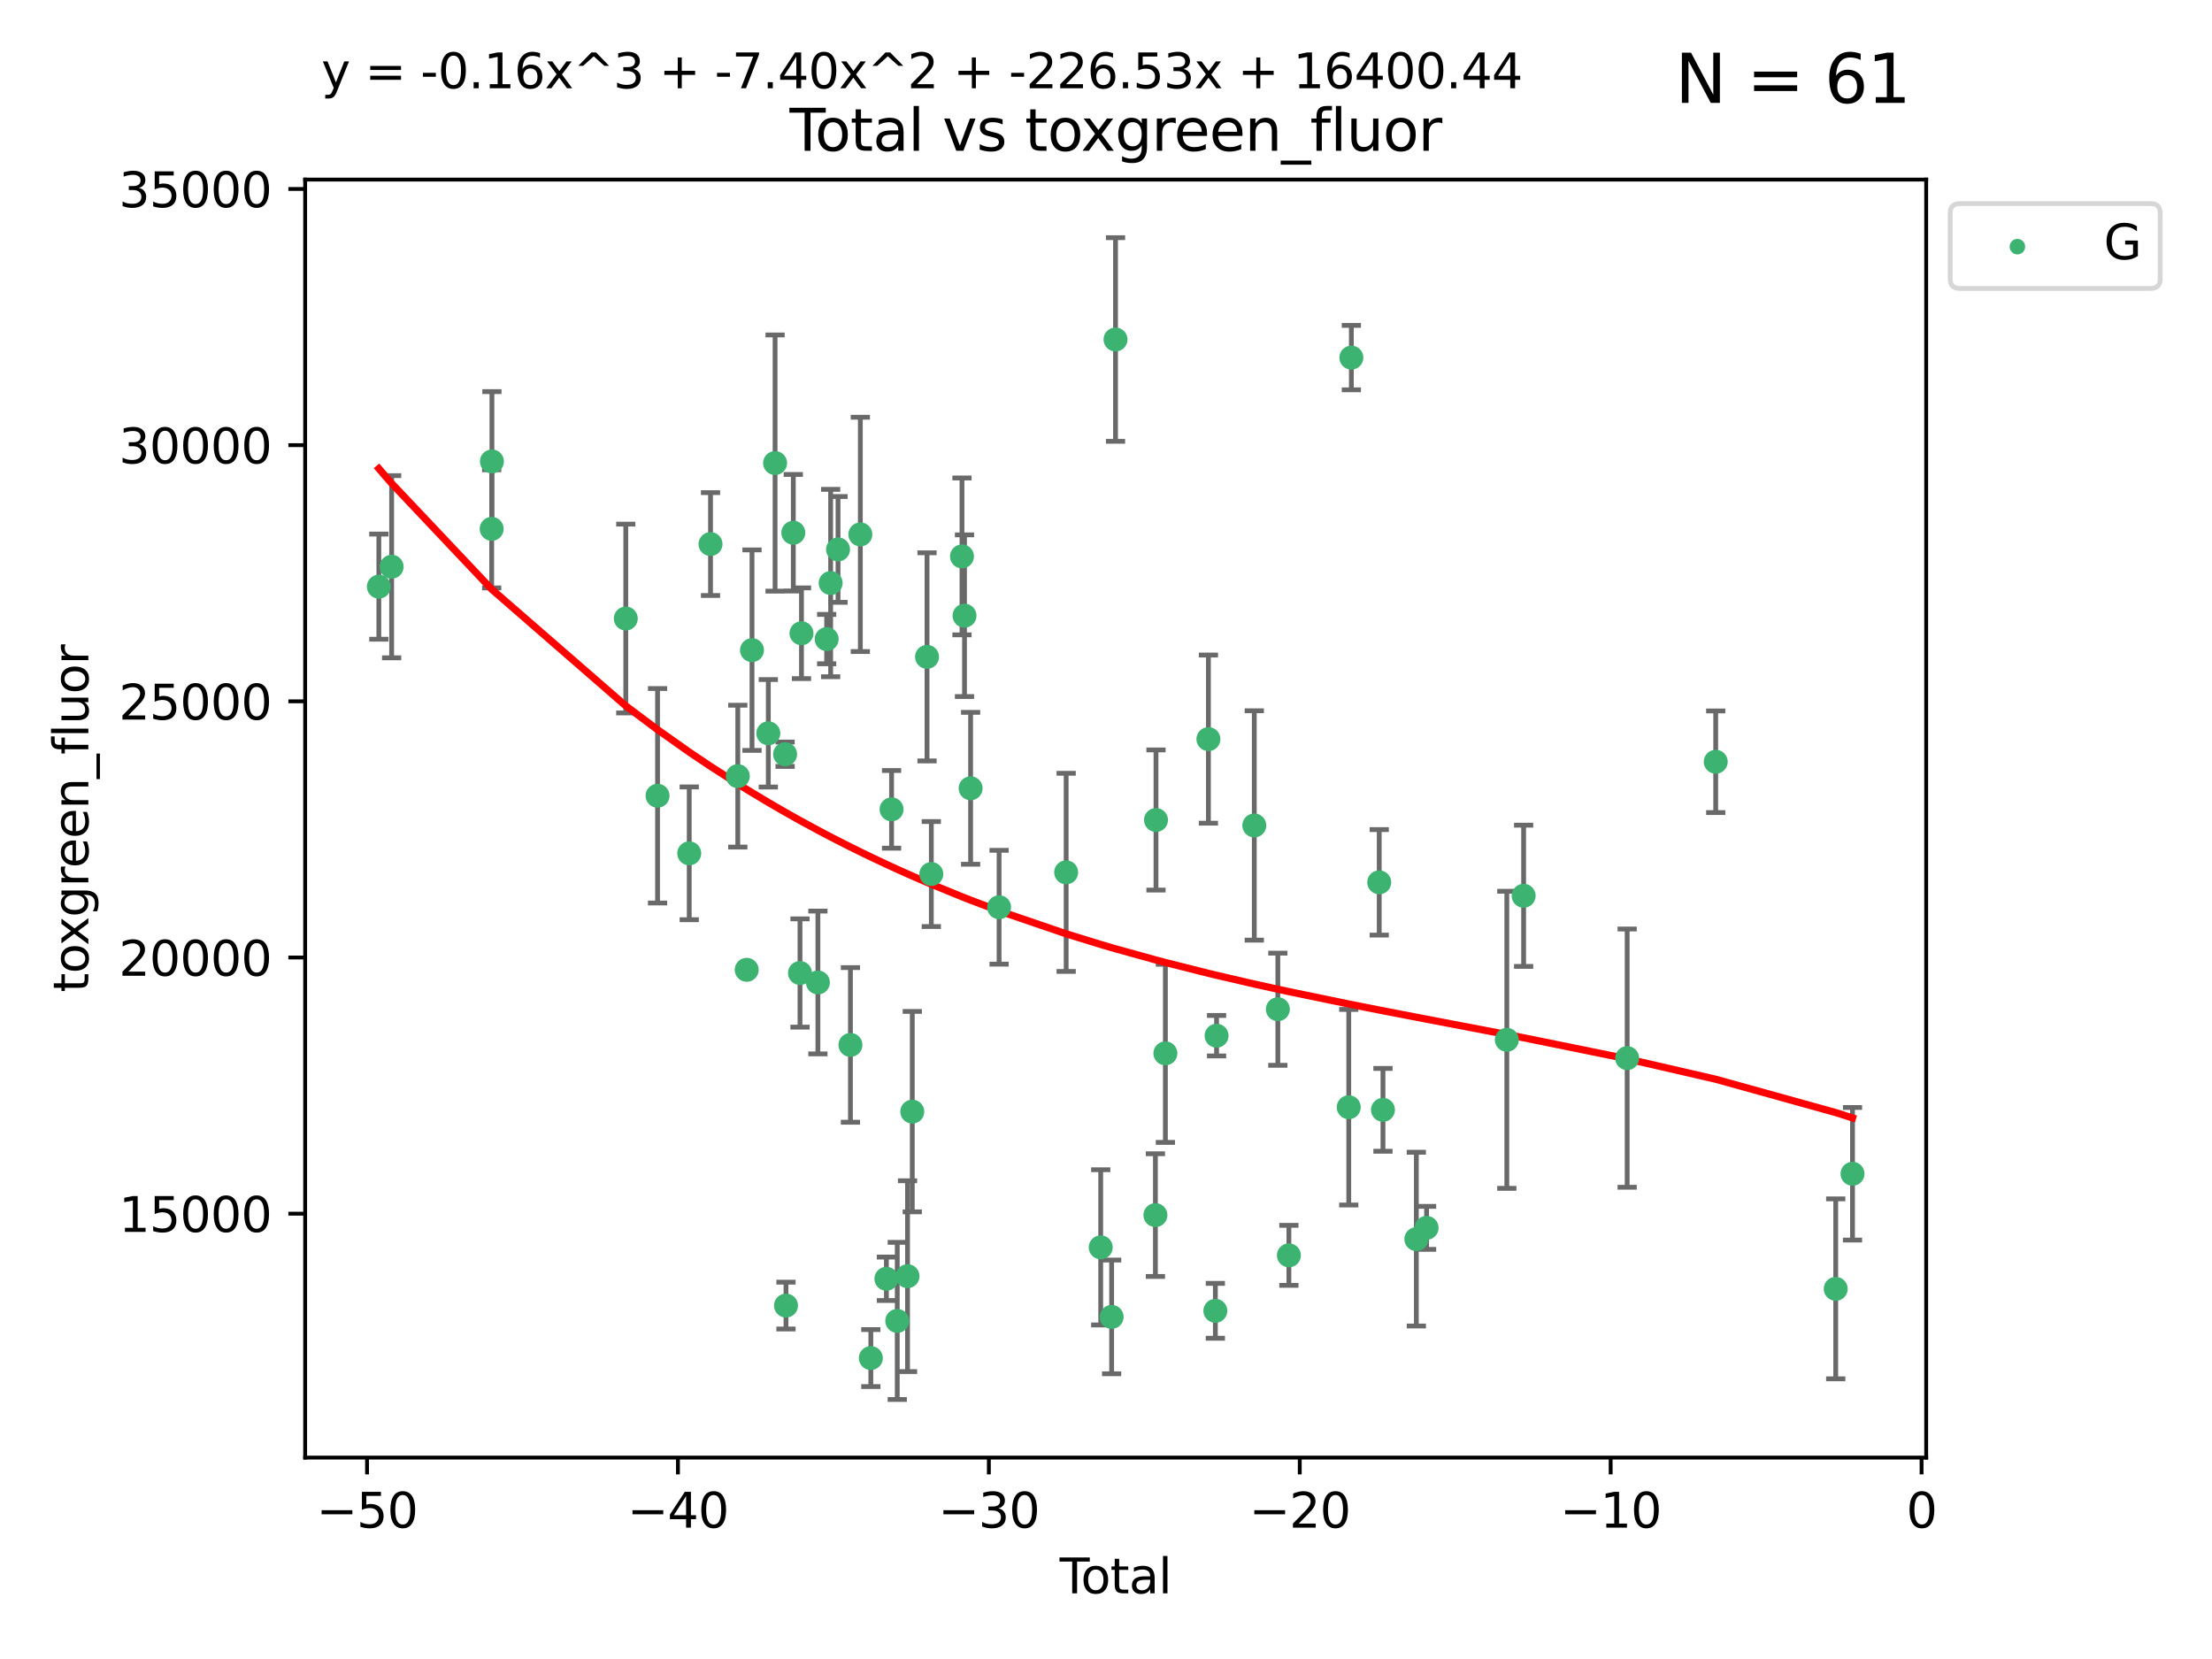 <?xml version="1.0" encoding="utf-8" standalone="no"?>
<!DOCTYPE svg PUBLIC "-//W3C//DTD SVG 1.1//EN"
  "http://www.w3.org/Graphics/SVG/1.1/DTD/svg11.dtd">
<svg xmlns:xlink="http://www.w3.org/1999/xlink" width="460.8pt" height="345.6pt" viewBox="0 0 460.8 345.6" xmlns="http://www.w3.org/2000/svg" version="1.1">
 <defs>
  <style type="text/css">*{stroke-linejoin: round; stroke-linecap: butt}</style>
 </defs>
 <g id="figure_1">
  <g id="patch_1">
   <path d="M 0 345.6 
L 460.8 345.6 
L 460.8 0 
L 0 0 
z
" style="fill: #ffffff"/>
  </g>
  <g id="axes_1">
   <g id="patch_2">
    <path d="M 63.571 303.64 
L 401.26 303.64 
L 401.26 37.411 
L 63.571 37.411 
z
" style="fill: #ffffff"/>
   </g>
   <g id="PathCollection_1">
    <defs>
     <path id="mcf7e5ddc7f" d="M 0 1.118 
C 0.297 1.118 0.581 1 0.791 0.791 
C 1 0.581 1.118 0.297 1.118 0 
C 1.118 -0.297 1 -0.581 0.791 -0.791 
C 0.581 -1 0.297 -1.118 0 -1.118 
C -0.297 -1.118 -0.581 -1 -0.791 -0.791 
C -1 -0.581 -1.118 -0.297 -1.118 0 
C -1.118 0.297 -1 0.581 -0.791 0.791 
C -0.581 1 -0.297 1.118 0 1.118 
z
" style="stroke: #3cb371"/>
    </defs>
    <g clip-path="url(#p3d9fb89292)">
     <use xlink:href="#mcf7e5ddc7f" x="78.921" y="122.205" style="fill: #3cb371; stroke: #3cb371"/>
     <use xlink:href="#mcf7e5ddc7f" x="81.585" y="118.06" style="fill: #3cb371; stroke: #3cb371"/>
     <use xlink:href="#mcf7e5ddc7f" x="102.426" y="110.173" style="fill: #3cb371; stroke: #3cb371"/>
     <use xlink:href="#mcf7e5ddc7f" x="102.476" y="96.122" style="fill: #3cb371; stroke: #3cb371"/>
     <use xlink:href="#mcf7e5ddc7f" x="130.362" y="128.851" style="fill: #3cb371; stroke: #3cb371"/>
     <use xlink:href="#mcf7e5ddc7f" x="136.981" y="165.771" style="fill: #3cb371; stroke: #3cb371"/>
     <use xlink:href="#mcf7e5ddc7f" x="143.58" y="177.765" style="fill: #3cb371; stroke: #3cb371"/>
     <use xlink:href="#mcf7e5ddc7f" x="148.013" y="113.337" style="fill: #3cb371; stroke: #3cb371"/>
     <use xlink:href="#mcf7e5ddc7f" x="153.697" y="161.683" style="fill: #3cb371; stroke: #3cb371"/>
     <use xlink:href="#mcf7e5ddc7f" x="155.551" y="202.031" style="fill: #3cb371; stroke: #3cb371"/>
     <use xlink:href="#mcf7e5ddc7f" x="156.656" y="135.439" style="fill: #3cb371; stroke: #3cb371"/>
     <use xlink:href="#mcf7e5ddc7f" x="160.055" y="152.759" style="fill: #3cb371; stroke: #3cb371"/>
     <use xlink:href="#mcf7e5ddc7f" x="161.465" y="96.462" style="fill: #3cb371; stroke: #3cb371"/>
     <use xlink:href="#mcf7e5ddc7f" x="163.55" y="157.12" style="fill: #3cb371; stroke: #3cb371"/>
     <use xlink:href="#mcf7e5ddc7f" x="163.736" y="271.977" style="fill: #3cb371; stroke: #3cb371"/>
     <use xlink:href="#mcf7e5ddc7f" x="165.261" y="110.976" style="fill: #3cb371; stroke: #3cb371"/>
     <use xlink:href="#mcf7e5ddc7f" x="166.655" y="202.696" style="fill: #3cb371; stroke: #3cb371"/>
     <use xlink:href="#mcf7e5ddc7f" x="166.964" y="131.919" style="fill: #3cb371; stroke: #3cb371"/>
     <use xlink:href="#mcf7e5ddc7f" x="170.383" y="204.667" style="fill: #3cb371; stroke: #3cb371"/>
     <use xlink:href="#mcf7e5ddc7f" x="172.208" y="133.135" style="fill: #3cb371; stroke: #3cb371"/>
     <use xlink:href="#mcf7e5ddc7f" x="173.039" y="121.458" style="fill: #3cb371; stroke: #3cb371"/>
     <use xlink:href="#mcf7e5ddc7f" x="174.578" y="114.455" style="fill: #3cb371; stroke: #3cb371"/>
     <use xlink:href="#mcf7e5ddc7f" x="177.162" y="217.675" style="fill: #3cb371; stroke: #3cb371"/>
     <use xlink:href="#mcf7e5ddc7f" x="179.225" y="111.326" style="fill: #3cb371; stroke: #3cb371"/>
     <use xlink:href="#mcf7e5ddc7f" x="181.412" y="282.91" style="fill: #3cb371; stroke: #3cb371"/>
     <use xlink:href="#mcf7e5ddc7f" x="184.653" y="266.394" style="fill: #3cb371; stroke: #3cb371"/>
     <use xlink:href="#mcf7e5ddc7f" x="185.73" y="168.602" style="fill: #3cb371; stroke: #3cb371"/>
     <use xlink:href="#mcf7e5ddc7f" x="186.915" y="275.172" style="fill: #3cb371; stroke: #3cb371"/>
     <use xlink:href="#mcf7e5ddc7f" x="189.057" y="265.85" style="fill: #3cb371; stroke: #3cb371"/>
     <use xlink:href="#mcf7e5ddc7f" x="190.045" y="231.571" style="fill: #3cb371; stroke: #3cb371"/>
     <use xlink:href="#mcf7e5ddc7f" x="193.118" y="136.835" style="fill: #3cb371; stroke: #3cb371"/>
     <use xlink:href="#mcf7e5ddc7f" x="194.01" y="182.076" style="fill: #3cb371; stroke: #3cb371"/>
     <use xlink:href="#mcf7e5ddc7f" x="200.398" y="115.908" style="fill: #3cb371; stroke: #3cb371"/>
     <use xlink:href="#mcf7e5ddc7f" x="200.926" y="128.26" style="fill: #3cb371; stroke: #3cb371"/>
     <use xlink:href="#mcf7e5ddc7f" x="202.198" y="164.215" style="fill: #3cb371; stroke: #3cb371"/>
     <use xlink:href="#mcf7e5ddc7f" x="208.13" y="188.993" style="fill: #3cb371; stroke: #3cb371"/>
     <use xlink:href="#mcf7e5ddc7f" x="222.101" y="181.726" style="fill: #3cb371; stroke: #3cb371"/>
     <use xlink:href="#mcf7e5ddc7f" x="229.3" y="259.843" style="fill: #3cb371; stroke: #3cb371"/>
     <use xlink:href="#mcf7e5ddc7f" x="231.574" y="274.335" style="fill: #3cb371; stroke: #3cb371"/>
     <use xlink:href="#mcf7e5ddc7f" x="232.384" y="70.721" style="fill: #3cb371; stroke: #3cb371"/>
     <use xlink:href="#mcf7e5ddc7f" x="240.693" y="253.129" style="fill: #3cb371; stroke: #3cb371"/>
     <use xlink:href="#mcf7e5ddc7f" x="240.814" y="170.823" style="fill: #3cb371; stroke: #3cb371"/>
     <use xlink:href="#mcf7e5ddc7f" x="242.772" y="219.431" style="fill: #3cb371; stroke: #3cb371"/>
     <use xlink:href="#mcf7e5ddc7f" x="251.734" y="153.972" style="fill: #3cb371; stroke: #3cb371"/>
     <use xlink:href="#mcf7e5ddc7f" x="253.181" y="273.065" style="fill: #3cb371; stroke: #3cb371"/>
     <use xlink:href="#mcf7e5ddc7f" x="253.434" y="215.756" style="fill: #3cb371; stroke: #3cb371"/>
     <use xlink:href="#mcf7e5ddc7f" x="261.293" y="171.956" style="fill: #3cb371; stroke: #3cb371"/>
     <use xlink:href="#mcf7e5ddc7f" x="266.199" y="210.239" style="fill: #3cb371; stroke: #3cb371"/>
     <use xlink:href="#mcf7e5ddc7f" x="268.5" y="261.512" style="fill: #3cb371; stroke: #3cb371"/>
     <use xlink:href="#mcf7e5ddc7f" x="280.97" y="230.656" style="fill: #3cb371; stroke: #3cb371"/>
     <use xlink:href="#mcf7e5ddc7f" x="281.512" y="74.498" style="fill: #3cb371; stroke: #3cb371"/>
     <use xlink:href="#mcf7e5ddc7f" x="287.318" y="183.805" style="fill: #3cb371; stroke: #3cb371"/>
     <use xlink:href="#mcf7e5ddc7f" x="288.097" y="231.199" style="fill: #3cb371; stroke: #3cb371"/>
     <use xlink:href="#mcf7e5ddc7f" x="295.049" y="258.13" style="fill: #3cb371; stroke: #3cb371"/>
     <use xlink:href="#mcf7e5ddc7f" x="297.183" y="255.786" style="fill: #3cb371; stroke: #3cb371"/>
     <use xlink:href="#mcf7e5ddc7f" x="313.898" y="216.609" style="fill: #3cb371; stroke: #3cb371"/>
     <use xlink:href="#mcf7e5ddc7f" x="317.401" y="186.608" style="fill: #3cb371; stroke: #3cb371"/>
     <use xlink:href="#mcf7e5ddc7f" x="338.967" y="220.428" style="fill: #3cb371; stroke: #3cb371"/>
     <use xlink:href="#mcf7e5ddc7f" x="357.415" y="158.687" style="fill: #3cb371; stroke: #3cb371"/>
     <use xlink:href="#mcf7e5ddc7f" x="382.415" y="268.492" style="fill: #3cb371; stroke: #3cb371"/>
     <use xlink:href="#mcf7e5ddc7f" x="385.911" y="244.52" style="fill: #3cb371; stroke: #3cb371"/>
    </g>
   </g>
   <g id="matplotlib.axis_1">
    <g id="xtick_1">
     <g id="line2d_1">
      <defs>
       <path id="m437bdf97af" d="M 0 0 
L 0 3.5 
" style="stroke: #000000; stroke-width: 0.8"/>
      </defs>
      <g>
       <use xlink:href="#m437bdf97af" x="76.462" y="303.64" style="stroke: #000000; stroke-width: 0.8"/>
      </g>
     </g>
     <g id="text_1">
      <!-- −50 -->
      <g transform="translate(65.909 318.238)scale(0.1 -0.1)">
       <defs>
        <path id="DejaVuSans-2212" d="M 678 2272 
L 4684 2272 
L 4684 1741 
L 678 1741 
L 678 2272 
z
" transform="scale(0.016)"/>
        <path id="DejaVuSans-35" d="M 691 4666 
L 3169 4666 
L 3169 4134 
L 1269 4134 
L 1269 2991 
Q 1406 3038 1543 3061 
Q 1681 3084 1819 3084 
Q 2600 3084 3056 2656 
Q 3513 2228 3513 1497 
Q 3513 744 3044 326 
Q 2575 -91 1722 -91 
Q 1428 -91 1123 -41 
Q 819 9 494 109 
L 494 744 
Q 775 591 1075 516 
Q 1375 441 1709 441 
Q 2250 441 2565 725 
Q 2881 1009 2881 1497 
Q 2881 1984 2565 2268 
Q 2250 2553 1709 2553 
Q 1456 2553 1204 2497 
Q 953 2441 691 2322 
L 691 4666 
z
" transform="scale(0.016)"/>
        <path id="DejaVuSans-30" d="M 2034 4250 
Q 1547 4250 1301 3770 
Q 1056 3291 1056 2328 
Q 1056 1369 1301 889 
Q 1547 409 2034 409 
Q 2525 409 2770 889 
Q 3016 1369 3016 2328 
Q 3016 3291 2770 3770 
Q 2525 4250 2034 4250 
z
M 2034 4750 
Q 2819 4750 3233 4129 
Q 3647 3509 3647 2328 
Q 3647 1150 3233 529 
Q 2819 -91 2034 -91 
Q 1250 -91 836 529 
Q 422 1150 422 2328 
Q 422 3509 836 4129 
Q 1250 4750 2034 4750 
z
" transform="scale(0.016)"/>
       </defs>
       <use xlink:href="#DejaVuSans-2212"/>
       <use xlink:href="#DejaVuSans-35" x="83.789"/>
       <use xlink:href="#DejaVuSans-30" x="147.412"/>
      </g>
     </g>
    </g>
    <g id="xtick_2">
     <g id="line2d_2">
      <g>
       <use xlink:href="#m437bdf97af" x="141.229" y="303.64" style="stroke: #000000; stroke-width: 0.8"/>
      </g>
     </g>
     <g id="text_2">
      <!-- −40 -->
      <g transform="translate(130.676 318.238)scale(0.1 -0.1)">
       <defs>
        <path id="DejaVuSans-34" d="M 2419 4116 
L 825 1625 
L 2419 1625 
L 2419 4116 
z
M 2253 4666 
L 3047 4666 
L 3047 1625 
L 3713 1625 
L 3713 1100 
L 3047 1100 
L 3047 0 
L 2419 0 
L 2419 1100 
L 313 1100 
L 313 1709 
L 2253 4666 
z
" transform="scale(0.016)"/>
       </defs>
       <use xlink:href="#DejaVuSans-2212"/>
       <use xlink:href="#DejaVuSans-34" x="83.789"/>
       <use xlink:href="#DejaVuSans-30" x="147.412"/>
      </g>
     </g>
    </g>
    <g id="xtick_3">
     <g id="line2d_3">
      <g>
       <use xlink:href="#m437bdf97af" x="205.996" y="303.64" style="stroke: #000000; stroke-width: 0.8"/>
      </g>
     </g>
     <g id="text_3">
      <!-- −30 -->
      <g transform="translate(195.444 318.238)scale(0.1 -0.1)">
       <defs>
        <path id="DejaVuSans-33" d="M 2597 2516 
Q 3050 2419 3304 2112 
Q 3559 1806 3559 1356 
Q 3559 666 3084 287 
Q 2609 -91 1734 -91 
Q 1441 -91 1130 -33 
Q 819 25 488 141 
L 488 750 
Q 750 597 1062 519 
Q 1375 441 1716 441 
Q 2309 441 2620 675 
Q 2931 909 2931 1356 
Q 2931 1769 2642 2001 
Q 2353 2234 1838 2234 
L 1294 2234 
L 1294 2753 
L 1863 2753 
Q 2328 2753 2575 2939 
Q 2822 3125 2822 3475 
Q 2822 3834 2567 4026 
Q 2313 4219 1838 4219 
Q 1578 4219 1281 4162 
Q 984 4106 628 3988 
L 628 4550 
Q 988 4650 1302 4700 
Q 1616 4750 1894 4750 
Q 2613 4750 3031 4423 
Q 3450 4097 3450 3541 
Q 3450 3153 3228 2886 
Q 3006 2619 2597 2516 
z
" transform="scale(0.016)"/>
       </defs>
       <use xlink:href="#DejaVuSans-2212"/>
       <use xlink:href="#DejaVuSans-33" x="83.789"/>
       <use xlink:href="#DejaVuSans-30" x="147.412"/>
      </g>
     </g>
    </g>
    <g id="xtick_4">
     <g id="line2d_4">
      <g>
       <use xlink:href="#m437bdf97af" x="270.763" y="303.64" style="stroke: #000000; stroke-width: 0.8"/>
      </g>
     </g>
     <g id="text_4">
      <!-- −20 -->
      <g transform="translate(260.211 318.238)scale(0.1 -0.1)">
       <defs>
        <path id="DejaVuSans-32" d="M 1228 531 
L 3431 531 
L 3431 0 
L 469 0 
L 469 531 
Q 828 903 1448 1529 
Q 2069 2156 2228 2338 
Q 2531 2678 2651 2914 
Q 2772 3150 2772 3378 
Q 2772 3750 2511 3984 
Q 2250 4219 1831 4219 
Q 1534 4219 1204 4116 
Q 875 4013 500 3803 
L 500 4441 
Q 881 4594 1212 4672 
Q 1544 4750 1819 4750 
Q 2544 4750 2975 4387 
Q 3406 4025 3406 3419 
Q 3406 3131 3298 2873 
Q 3191 2616 2906 2266 
Q 2828 2175 2409 1742 
Q 1991 1309 1228 531 
z
" transform="scale(0.016)"/>
       </defs>
       <use xlink:href="#DejaVuSans-2212"/>
       <use xlink:href="#DejaVuSans-32" x="83.789"/>
       <use xlink:href="#DejaVuSans-30" x="147.412"/>
      </g>
     </g>
    </g>
    <g id="xtick_5">
     <g id="line2d_5">
      <g>
       <use xlink:href="#m437bdf97af" x="335.531" y="303.64" style="stroke: #000000; stroke-width: 0.8"/>
      </g>
     </g>
     <g id="text_5">
      <!-- −10 -->
      <g transform="translate(324.978 318.238)scale(0.1 -0.1)">
       <defs>
        <path id="DejaVuSans-31" d="M 794 531 
L 1825 531 
L 1825 4091 
L 703 3866 
L 703 4441 
L 1819 4666 
L 2450 4666 
L 2450 531 
L 3481 531 
L 3481 0 
L 794 0 
L 794 531 
z
" transform="scale(0.016)"/>
       </defs>
       <use xlink:href="#DejaVuSans-2212"/>
       <use xlink:href="#DejaVuSans-31" x="83.789"/>
       <use xlink:href="#DejaVuSans-30" x="147.412"/>
      </g>
     </g>
    </g>
    <g id="xtick_6">
     <g id="line2d_6">
      <g>
       <use xlink:href="#m437bdf97af" x="400.298" y="303.64" style="stroke: #000000; stroke-width: 0.8"/>
      </g>
     </g>
     <g id="text_6">
      <!-- 0 -->
      <g transform="translate(397.117 318.238)scale(0.1 -0.1)">
       <use xlink:href="#DejaVuSans-30"/>
      </g>
     </g>
    </g>
    <g id="text_7">
     <!-- Total -->
     <g transform="translate(220.739 331.917)scale(0.1 -0.1)">
      <defs>
       <path id="DejaVuSans-54" d="M -19 4666 
L 3928 4666 
L 3928 4134 
L 2272 4134 
L 2272 0 
L 1638 0 
L 1638 4134 
L -19 4134 
L -19 4666 
z
" transform="scale(0.016)"/>
       <path id="DejaVuSans-6f" d="M 1959 3097 
Q 1497 3097 1228 2736 
Q 959 2375 959 1747 
Q 959 1119 1226 758 
Q 1494 397 1959 397 
Q 2419 397 2687 759 
Q 2956 1122 2956 1747 
Q 2956 2369 2687 2733 
Q 2419 3097 1959 3097 
z
M 1959 3584 
Q 2709 3584 3137 3096 
Q 3566 2609 3566 1747 
Q 3566 888 3137 398 
Q 2709 -91 1959 -91 
Q 1206 -91 779 398 
Q 353 888 353 1747 
Q 353 2609 779 3096 
Q 1206 3584 1959 3584 
z
" transform="scale(0.016)"/>
       <path id="DejaVuSans-74" d="M 1172 4494 
L 1172 3500 
L 2356 3500 
L 2356 3053 
L 1172 3053 
L 1172 1153 
Q 1172 725 1289 603 
Q 1406 481 1766 481 
L 2356 481 
L 2356 0 
L 1766 0 
Q 1100 0 847 248 
Q 594 497 594 1153 
L 594 3053 
L 172 3053 
L 172 3500 
L 594 3500 
L 594 4494 
L 1172 4494 
z
" transform="scale(0.016)"/>
       <path id="DejaVuSans-61" d="M 2194 1759 
Q 1497 1759 1228 1600 
Q 959 1441 959 1056 
Q 959 750 1161 570 
Q 1363 391 1709 391 
Q 2188 391 2477 730 
Q 2766 1069 2766 1631 
L 2766 1759 
L 2194 1759 
z
M 3341 1997 
L 3341 0 
L 2766 0 
L 2766 531 
Q 2569 213 2275 61 
Q 1981 -91 1556 -91 
Q 1019 -91 701 211 
Q 384 513 384 1019 
Q 384 1609 779 1909 
Q 1175 2209 1959 2209 
L 2766 2209 
L 2766 2266 
Q 2766 2663 2505 2880 
Q 2244 3097 1772 3097 
Q 1472 3097 1187 3025 
Q 903 2953 641 2809 
L 641 3341 
Q 956 3463 1253 3523 
Q 1550 3584 1831 3584 
Q 2591 3584 2966 3190 
Q 3341 2797 3341 1997 
z
" transform="scale(0.016)"/>
       <path id="DejaVuSans-6c" d="M 603 4863 
L 1178 4863 
L 1178 0 
L 603 0 
L 603 4863 
z
" transform="scale(0.016)"/>
      </defs>
      <use xlink:href="#DejaVuSans-54"/>
      <use xlink:href="#DejaVuSans-6f" x="44.084"/>
      <use xlink:href="#DejaVuSans-74" x="105.266"/>
      <use xlink:href="#DejaVuSans-61" x="144.475"/>
      <use xlink:href="#DejaVuSans-6c" x="205.754"/>
     </g>
    </g>
   </g>
   <g id="matplotlib.axis_2">
    <g id="ytick_1">
     <g id="line2d_7">
      <defs>
       <path id="m297517df99" d="M 0 0 
L -3.5 0 
" style="stroke: #000000; stroke-width: 0.8"/>
      </defs>
      <g>
       <use xlink:href="#m297517df99" x="63.571" y="252.829" style="stroke: #000000; stroke-width: 0.8"/>
      </g>
     </g>
     <g id="text_8">
      <!-- 15000 -->
      <g transform="translate(24.759 256.628)scale(0.1 -0.1)">
       <use xlink:href="#DejaVuSans-31"/>
       <use xlink:href="#DejaVuSans-35" x="63.623"/>
       <use xlink:href="#DejaVuSans-30" x="127.246"/>
       <use xlink:href="#DejaVuSans-30" x="190.869"/>
       <use xlink:href="#DejaVuSans-30" x="254.492"/>
      </g>
     </g>
    </g>
    <g id="ytick_2">
     <g id="line2d_8">
      <g>
       <use xlink:href="#m297517df99" x="63.571" y="199.464" style="stroke: #000000; stroke-width: 0.8"/>
      </g>
     </g>
     <g id="text_9">
      <!-- 20000 -->
      <g transform="translate(24.759 203.263)scale(0.1 -0.1)">
       <use xlink:href="#DejaVuSans-32"/>
       <use xlink:href="#DejaVuSans-30" x="63.623"/>
       <use xlink:href="#DejaVuSans-30" x="127.246"/>
       <use xlink:href="#DejaVuSans-30" x="190.869"/>
       <use xlink:href="#DejaVuSans-30" x="254.492"/>
      </g>
     </g>
    </g>
    <g id="ytick_3">
     <g id="line2d_9">
      <g>
       <use xlink:href="#m297517df99" x="63.571" y="146.098" style="stroke: #000000; stroke-width: 0.8"/>
      </g>
     </g>
     <g id="text_10">
      <!-- 25000 -->
      <g transform="translate(24.759 149.897)scale(0.1 -0.1)">
       <use xlink:href="#DejaVuSans-32"/>
       <use xlink:href="#DejaVuSans-35" x="63.623"/>
       <use xlink:href="#DejaVuSans-30" x="127.246"/>
       <use xlink:href="#DejaVuSans-30" x="190.869"/>
       <use xlink:href="#DejaVuSans-30" x="254.492"/>
      </g>
     </g>
    </g>
    <g id="ytick_4">
     <g id="line2d_10">
      <g>
       <use xlink:href="#m297517df99" x="63.571" y="92.733" style="stroke: #000000; stroke-width: 0.8"/>
      </g>
     </g>
     <g id="text_11">
      <!-- 30000 -->
      <g transform="translate(24.759 96.532)scale(0.1 -0.1)">
       <use xlink:href="#DejaVuSans-33"/>
       <use xlink:href="#DejaVuSans-30" x="63.623"/>
       <use xlink:href="#DejaVuSans-30" x="127.246"/>
       <use xlink:href="#DejaVuSans-30" x="190.869"/>
       <use xlink:href="#DejaVuSans-30" x="254.492"/>
      </g>
     </g>
    </g>
    <g id="ytick_5">
     <g id="line2d_11">
      <g>
       <use xlink:href="#m297517df99" x="63.571" y="39.367" style="stroke: #000000; stroke-width: 0.8"/>
      </g>
     </g>
     <g id="text_12">
      <!-- 35000 -->
      <g transform="translate(24.759 43.166)scale(0.1 -0.1)">
       <use xlink:href="#DejaVuSans-33"/>
       <use xlink:href="#DejaVuSans-35" x="63.623"/>
       <use xlink:href="#DejaVuSans-30" x="127.246"/>
       <use xlink:href="#DejaVuSans-30" x="190.869"/>
       <use xlink:href="#DejaVuSans-30" x="254.492"/>
      </g>
     </g>
    </g>
    <g id="text_13">
     <!-- toxgreen_fluor -->
     <g transform="translate(18.401 206.72)rotate(-90)scale(0.1 -0.1)">
      <defs>
       <path id="DejaVuSans-78" d="M 3513 3500 
L 2247 1797 
L 3578 0 
L 2900 0 
L 1881 1375 
L 863 0 
L 184 0 
L 1544 1831 
L 300 3500 
L 978 3500 
L 1906 2253 
L 2834 3500 
L 3513 3500 
z
" transform="scale(0.016)"/>
       <path id="DejaVuSans-67" d="M 2906 1791 
Q 2906 2416 2648 2759 
Q 2391 3103 1925 3103 
Q 1463 3103 1205 2759 
Q 947 2416 947 1791 
Q 947 1169 1205 825 
Q 1463 481 1925 481 
Q 2391 481 2648 825 
Q 2906 1169 2906 1791 
z
M 3481 434 
Q 3481 -459 3084 -895 
Q 2688 -1331 1869 -1331 
Q 1566 -1331 1297 -1286 
Q 1028 -1241 775 -1147 
L 775 -588 
Q 1028 -725 1275 -790 
Q 1522 -856 1778 -856 
Q 2344 -856 2625 -561 
Q 2906 -266 2906 331 
L 2906 616 
Q 2728 306 2450 153 
Q 2172 0 1784 0 
Q 1141 0 747 490 
Q 353 981 353 1791 
Q 353 2603 747 3093 
Q 1141 3584 1784 3584 
Q 2172 3584 2450 3431 
Q 2728 3278 2906 2969 
L 2906 3500 
L 3481 3500 
L 3481 434 
z
" transform="scale(0.016)"/>
       <path id="DejaVuSans-72" d="M 2631 2963 
Q 2534 3019 2420 3045 
Q 2306 3072 2169 3072 
Q 1681 3072 1420 2755 
Q 1159 2438 1159 1844 
L 1159 0 
L 581 0 
L 581 3500 
L 1159 3500 
L 1159 2956 
Q 1341 3275 1631 3429 
Q 1922 3584 2338 3584 
Q 2397 3584 2469 3576 
Q 2541 3569 2628 3553 
L 2631 2963 
z
" transform="scale(0.016)"/>
       <path id="DejaVuSans-65" d="M 3597 1894 
L 3597 1613 
L 953 1613 
Q 991 1019 1311 708 
Q 1631 397 2203 397 
Q 2534 397 2845 478 
Q 3156 559 3463 722 
L 3463 178 
Q 3153 47 2828 -22 
Q 2503 -91 2169 -91 
Q 1331 -91 842 396 
Q 353 884 353 1716 
Q 353 2575 817 3079 
Q 1281 3584 2069 3584 
Q 2775 3584 3186 3129 
Q 3597 2675 3597 1894 
z
M 3022 2063 
Q 3016 2534 2758 2815 
Q 2500 3097 2075 3097 
Q 1594 3097 1305 2825 
Q 1016 2553 972 2059 
L 3022 2063 
z
" transform="scale(0.016)"/>
       <path id="DejaVuSans-6e" d="M 3513 2113 
L 3513 0 
L 2938 0 
L 2938 2094 
Q 2938 2591 2744 2837 
Q 2550 3084 2163 3084 
Q 1697 3084 1428 2787 
Q 1159 2491 1159 1978 
L 1159 0 
L 581 0 
L 581 3500 
L 1159 3500 
L 1159 2956 
Q 1366 3272 1645 3428 
Q 1925 3584 2291 3584 
Q 2894 3584 3203 3211 
Q 3513 2838 3513 2113 
z
" transform="scale(0.016)"/>
       <path id="DejaVuSans-5f" d="M 3263 -1063 
L 3263 -1509 
L -63 -1509 
L -63 -1063 
L 3263 -1063 
z
" transform="scale(0.016)"/>
       <path id="DejaVuSans-66" d="M 2375 4863 
L 2375 4384 
L 1825 4384 
Q 1516 4384 1395 4259 
Q 1275 4134 1275 3809 
L 1275 3500 
L 2222 3500 
L 2222 3053 
L 1275 3053 
L 1275 0 
L 697 0 
L 697 3053 
L 147 3053 
L 147 3500 
L 697 3500 
L 697 3744 
Q 697 4328 969 4595 
Q 1241 4863 1831 4863 
L 2375 4863 
z
" transform="scale(0.016)"/>
       <path id="DejaVuSans-75" d="M 544 1381 
L 544 3500 
L 1119 3500 
L 1119 1403 
Q 1119 906 1312 657 
Q 1506 409 1894 409 
Q 2359 409 2629 706 
Q 2900 1003 2900 1516 
L 2900 3500 
L 3475 3500 
L 3475 0 
L 2900 0 
L 2900 538 
Q 2691 219 2414 64 
Q 2138 -91 1772 -91 
Q 1169 -91 856 284 
Q 544 659 544 1381 
z
M 1991 3584 
L 1991 3584 
z
" transform="scale(0.016)"/>
      </defs>
      <use xlink:href="#DejaVuSans-74"/>
      <use xlink:href="#DejaVuSans-6f" x="39.209"/>
      <use xlink:href="#DejaVuSans-78" x="97.266"/>
      <use xlink:href="#DejaVuSans-67" x="156.445"/>
      <use xlink:href="#DejaVuSans-72" x="219.922"/>
      <use xlink:href="#DejaVuSans-65" x="258.785"/>
      <use xlink:href="#DejaVuSans-65" x="320.309"/>
      <use xlink:href="#DejaVuSans-6e" x="381.832"/>
      <use xlink:href="#DejaVuSans-5f" x="445.211"/>
      <use xlink:href="#DejaVuSans-66" x="495.211"/>
      <use xlink:href="#DejaVuSans-6c" x="530.416"/>
      <use xlink:href="#DejaVuSans-75" x="558.199"/>
      <use xlink:href="#DejaVuSans-6f" x="621.578"/>
      <use xlink:href="#DejaVuSans-72" x="682.76"/>
     </g>
    </g>
   </g>
   <g id="LineCollection_1">
    <path d="M 78.921 133.157 
L 78.921 111.254 
" clip-path="url(#p3d9fb89292)" style="fill: none; stroke: #696969"/>
    <path d="M 81.585 137.034 
L 81.585 99.086 
" clip-path="url(#p3d9fb89292)" style="fill: none; stroke: #696969"/>
    <path d="M 102.426 122.476 
L 102.426 97.87 
" clip-path="url(#p3d9fb89292)" style="fill: none; stroke: #696969"/>
    <path d="M 102.476 110.663 
L 102.476 81.58 
" clip-path="url(#p3d9fb89292)" style="fill: none; stroke: #696969"/>
    <path d="M 130.362 148.52 
L 130.362 109.182 
" clip-path="url(#p3d9fb89292)" style="fill: none; stroke: #696969"/>
    <path d="M 136.981 188.108 
L 136.981 143.434 
" clip-path="url(#p3d9fb89292)" style="fill: none; stroke: #696969"/>
    <path d="M 143.58 191.594 
L 143.58 163.936 
" clip-path="url(#p3d9fb89292)" style="fill: none; stroke: #696969"/>
    <path d="M 148.013 124.055 
L 148.013 102.62 
" clip-path="url(#p3d9fb89292)" style="fill: none; stroke: #696969"/>
    <path d="M 153.697 176.458 
L 153.697 146.907 
" clip-path="url(#p3d9fb89292)" style="fill: none; stroke: #696969"/>
    <path d="M 155.551 202.829 
L 155.551 201.232 
" clip-path="url(#p3d9fb89292)" style="fill: none; stroke: #696969"/>
    <path d="M 156.656 156.322 
L 156.656 114.557 
" clip-path="url(#p3d9fb89292)" style="fill: none; stroke: #696969"/>
    <path d="M 160.055 163.955 
L 160.055 141.562 
" clip-path="url(#p3d9fb89292)" style="fill: none; stroke: #696969"/>
    <path d="M 161.465 123.148 
L 161.465 69.776 
" clip-path="url(#p3d9fb89292)" style="fill: none; stroke: #696969"/>
    <path d="M 163.55 159.657 
L 163.55 154.583 
" clip-path="url(#p3d9fb89292)" style="fill: none; stroke: #696969"/>
    <path d="M 163.736 276.858 
L 163.736 267.096 
" clip-path="url(#p3d9fb89292)" style="fill: none; stroke: #696969"/>
    <path d="M 165.261 123.112 
L 165.261 98.84 
" clip-path="url(#p3d9fb89292)" style="fill: none; stroke: #696969"/>
    <path d="M 166.655 213.972 
L 166.655 191.42 
" clip-path="url(#p3d9fb89292)" style="fill: none; stroke: #696969"/>
    <path d="M 166.964 141.367 
L 166.964 122.472 
" clip-path="url(#p3d9fb89292)" style="fill: none; stroke: #696969"/>
    <path d="M 170.383 219.541 
L 170.383 189.794 
" clip-path="url(#p3d9fb89292)" style="fill: none; stroke: #696969"/>
    <path d="M 172.208 138.276 
L 172.208 127.994 
" clip-path="url(#p3d9fb89292)" style="fill: none; stroke: #696969"/>
    <path d="M 173.039 140.976 
L 173.039 101.94 
" clip-path="url(#p3d9fb89292)" style="fill: none; stroke: #696969"/>
    <path d="M 174.578 125.479 
L 174.578 103.432 
" clip-path="url(#p3d9fb89292)" style="fill: none; stroke: #696969"/>
    <path d="M 177.162 233.781 
L 177.162 201.57 
" clip-path="url(#p3d9fb89292)" style="fill: none; stroke: #696969"/>
    <path d="M 179.225 135.731 
L 179.225 86.921 
" clip-path="url(#p3d9fb89292)" style="fill: none; stroke: #696969"/>
    <path d="M 181.412 288.845 
L 181.412 276.976 
" clip-path="url(#p3d9fb89292)" style="fill: none; stroke: #696969"/>
    <path d="M 184.653 270.917 
L 184.653 261.871 
" clip-path="url(#p3d9fb89292)" style="fill: none; stroke: #696969"/>
    <path d="M 185.73 176.69 
L 185.73 160.514 
" clip-path="url(#p3d9fb89292)" style="fill: none; stroke: #696969"/>
    <path d="M 186.915 291.539 
L 186.915 258.805 
" clip-path="url(#p3d9fb89292)" style="fill: none; stroke: #696969"/>
    <path d="M 189.057 285.723 
L 189.057 245.978 
" clip-path="url(#p3d9fb89292)" style="fill: none; stroke: #696969"/>
    <path d="M 190.045 252.449 
L 190.045 210.693 
" clip-path="url(#p3d9fb89292)" style="fill: none; stroke: #696969"/>
    <path d="M 193.118 158.516 
L 193.118 115.154 
" clip-path="url(#p3d9fb89292)" style="fill: none; stroke: #696969"/>
    <path d="M 194.01 193.014 
L 194.01 171.138 
" clip-path="url(#p3d9fb89292)" style="fill: none; stroke: #696969"/>
    <path d="M 200.398 132.248 
L 200.398 99.568 
" clip-path="url(#p3d9fb89292)" style="fill: none; stroke: #696969"/>
    <path d="M 200.926 145.102 
L 200.926 111.419 
" clip-path="url(#p3d9fb89292)" style="fill: none; stroke: #696969"/>
    <path d="M 202.198 180.035 
L 202.198 148.395 
" clip-path="url(#p3d9fb89292)" style="fill: none; stroke: #696969"/>
    <path d="M 208.13 200.849 
L 208.13 177.138 
" clip-path="url(#p3d9fb89292)" style="fill: none; stroke: #696969"/>
    <path d="M 222.101 202.364 
L 222.101 161.088 
" clip-path="url(#p3d9fb89292)" style="fill: none; stroke: #696969"/>
    <path d="M 229.3 276.012 
L 229.3 243.673 
" clip-path="url(#p3d9fb89292)" style="fill: none; stroke: #696969"/>
    <path d="M 231.574 286.182 
L 231.574 262.489 
" clip-path="url(#p3d9fb89292)" style="fill: none; stroke: #696969"/>
    <path d="M 232.384 91.93 
L 232.384 49.513 
" clip-path="url(#p3d9fb89292)" style="fill: none; stroke: #696969"/>
    <path d="M 240.693 265.908 
L 240.693 240.349 
" clip-path="url(#p3d9fb89292)" style="fill: none; stroke: #696969"/>
    <path d="M 240.814 185.424 
L 240.814 156.221 
" clip-path="url(#p3d9fb89292)" style="fill: none; stroke: #696969"/>
    <path d="M 242.772 237.98 
L 242.772 200.882 
" clip-path="url(#p3d9fb89292)" style="fill: none; stroke: #696969"/>
    <path d="M 251.734 171.485 
L 251.734 136.46 
" clip-path="url(#p3d9fb89292)" style="fill: none; stroke: #696969"/>
    <path d="M 253.181 278.778 
L 253.181 267.351 
" clip-path="url(#p3d9fb89292)" style="fill: none; stroke: #696969"/>
    <path d="M 253.434 219.975 
L 253.434 211.537 
" clip-path="url(#p3d9fb89292)" style="fill: none; stroke: #696969"/>
    <path d="M 261.293 195.848 
L 261.293 148.065 
" clip-path="url(#p3d9fb89292)" style="fill: none; stroke: #696969"/>
    <path d="M 266.199 221.922 
L 266.199 198.557 
" clip-path="url(#p3d9fb89292)" style="fill: none; stroke: #696969"/>
    <path d="M 268.5 267.765 
L 268.5 255.26 
" clip-path="url(#p3d9fb89292)" style="fill: none; stroke: #696969"/>
    <path d="M 280.97 251.025 
L 280.97 210.286 
" clip-path="url(#p3d9fb89292)" style="fill: none; stroke: #696969"/>
    <path d="M 281.512 81.207 
L 281.512 67.79 
" clip-path="url(#p3d9fb89292)" style="fill: none; stroke: #696969"/>
    <path d="M 287.318 194.792 
L 287.318 172.819 
" clip-path="url(#p3d9fb89292)" style="fill: none; stroke: #696969"/>
    <path d="M 288.097 239.823 
L 288.097 222.574 
" clip-path="url(#p3d9fb89292)" style="fill: none; stroke: #696969"/>
    <path d="M 295.049 276.225 
L 295.049 240.034 
" clip-path="url(#p3d9fb89292)" style="fill: none; stroke: #696969"/>
    <path d="M 297.183 260.264 
L 297.183 251.308 
" clip-path="url(#p3d9fb89292)" style="fill: none; stroke: #696969"/>
    <path d="M 313.898 247.555 
L 313.898 185.664 
" clip-path="url(#p3d9fb89292)" style="fill: none; stroke: #696969"/>
    <path d="M 317.401 201.319 
L 317.401 171.897 
" clip-path="url(#p3d9fb89292)" style="fill: none; stroke: #696969"/>
    <path d="M 338.967 247.327 
L 338.967 193.529 
" clip-path="url(#p3d9fb89292)" style="fill: none; stroke: #696969"/>
    <path d="M 357.415 169.271 
L 357.415 148.103 
" clip-path="url(#p3d9fb89292)" style="fill: none; stroke: #696969"/>
    <path d="M 382.415 287.234 
L 382.415 249.75 
" clip-path="url(#p3d9fb89292)" style="fill: none; stroke: #696969"/>
    <path d="M 385.911 258.328 
L 385.911 230.713 
" clip-path="url(#p3d9fb89292)" style="fill: none; stroke: #696969"/>
   </g>
   <g id="line2d_12">
    <defs>
     <path id="m62e7f6aed7" d="M 2 0 
L -2 -0 
" style="stroke: #696969"/>
    </defs>
    <g clip-path="url(#p3d9fb89292)">
     <use xlink:href="#m62e7f6aed7" x="78.921" y="133.157" style="fill: #696969; stroke: #696969"/>
     <use xlink:href="#m62e7f6aed7" x="81.585" y="137.034" style="fill: #696969; stroke: #696969"/>
     <use xlink:href="#m62e7f6aed7" x="102.426" y="122.476" style="fill: #696969; stroke: #696969"/>
     <use xlink:href="#m62e7f6aed7" x="102.476" y="110.663" style="fill: #696969; stroke: #696969"/>
     <use xlink:href="#m62e7f6aed7" x="130.362" y="148.52" style="fill: #696969; stroke: #696969"/>
     <use xlink:href="#m62e7f6aed7" x="136.981" y="188.108" style="fill: #696969; stroke: #696969"/>
     <use xlink:href="#m62e7f6aed7" x="143.58" y="191.594" style="fill: #696969; stroke: #696969"/>
     <use xlink:href="#m62e7f6aed7" x="148.013" y="124.055" style="fill: #696969; stroke: #696969"/>
     <use xlink:href="#m62e7f6aed7" x="153.697" y="176.458" style="fill: #696969; stroke: #696969"/>
     <use xlink:href="#m62e7f6aed7" x="155.551" y="202.829" style="fill: #696969; stroke: #696969"/>
     <use xlink:href="#m62e7f6aed7" x="156.656" y="156.322" style="fill: #696969; stroke: #696969"/>
     <use xlink:href="#m62e7f6aed7" x="160.055" y="163.955" style="fill: #696969; stroke: #696969"/>
     <use xlink:href="#m62e7f6aed7" x="161.465" y="123.148" style="fill: #696969; stroke: #696969"/>
     <use xlink:href="#m62e7f6aed7" x="163.55" y="159.657" style="fill: #696969; stroke: #696969"/>
     <use xlink:href="#m62e7f6aed7" x="163.736" y="276.858" style="fill: #696969; stroke: #696969"/>
     <use xlink:href="#m62e7f6aed7" x="165.261" y="123.112" style="fill: #696969; stroke: #696969"/>
     <use xlink:href="#m62e7f6aed7" x="166.655" y="213.972" style="fill: #696969; stroke: #696969"/>
     <use xlink:href="#m62e7f6aed7" x="166.964" y="141.367" style="fill: #696969; stroke: #696969"/>
     <use xlink:href="#m62e7f6aed7" x="170.383" y="219.541" style="fill: #696969; stroke: #696969"/>
     <use xlink:href="#m62e7f6aed7" x="172.208" y="138.276" style="fill: #696969; stroke: #696969"/>
     <use xlink:href="#m62e7f6aed7" x="173.039" y="140.976" style="fill: #696969; stroke: #696969"/>
     <use xlink:href="#m62e7f6aed7" x="174.578" y="125.479" style="fill: #696969; stroke: #696969"/>
     <use xlink:href="#m62e7f6aed7" x="177.162" y="233.781" style="fill: #696969; stroke: #696969"/>
     <use xlink:href="#m62e7f6aed7" x="179.225" y="135.731" style="fill: #696969; stroke: #696969"/>
     <use xlink:href="#m62e7f6aed7" x="181.412" y="288.845" style="fill: #696969; stroke: #696969"/>
     <use xlink:href="#m62e7f6aed7" x="184.653" y="270.917" style="fill: #696969; stroke: #696969"/>
     <use xlink:href="#m62e7f6aed7" x="185.73" y="176.69" style="fill: #696969; stroke: #696969"/>
     <use xlink:href="#m62e7f6aed7" x="186.915" y="291.539" style="fill: #696969; stroke: #696969"/>
     <use xlink:href="#m62e7f6aed7" x="189.057" y="285.723" style="fill: #696969; stroke: #696969"/>
     <use xlink:href="#m62e7f6aed7" x="190.045" y="252.449" style="fill: #696969; stroke: #696969"/>
     <use xlink:href="#m62e7f6aed7" x="193.118" y="158.516" style="fill: #696969; stroke: #696969"/>
     <use xlink:href="#m62e7f6aed7" x="194.01" y="193.014" style="fill: #696969; stroke: #696969"/>
     <use xlink:href="#m62e7f6aed7" x="200.398" y="132.248" style="fill: #696969; stroke: #696969"/>
     <use xlink:href="#m62e7f6aed7" x="200.926" y="145.102" style="fill: #696969; stroke: #696969"/>
     <use xlink:href="#m62e7f6aed7" x="202.198" y="180.035" style="fill: #696969; stroke: #696969"/>
     <use xlink:href="#m62e7f6aed7" x="208.13" y="200.849" style="fill: #696969; stroke: #696969"/>
     <use xlink:href="#m62e7f6aed7" x="222.101" y="202.364" style="fill: #696969; stroke: #696969"/>
     <use xlink:href="#m62e7f6aed7" x="229.3" y="276.012" style="fill: #696969; stroke: #696969"/>
     <use xlink:href="#m62e7f6aed7" x="231.574" y="286.182" style="fill: #696969; stroke: #696969"/>
     <use xlink:href="#m62e7f6aed7" x="232.384" y="91.93" style="fill: #696969; stroke: #696969"/>
     <use xlink:href="#m62e7f6aed7" x="240.693" y="265.908" style="fill: #696969; stroke: #696969"/>
     <use xlink:href="#m62e7f6aed7" x="240.814" y="185.424" style="fill: #696969; stroke: #696969"/>
     <use xlink:href="#m62e7f6aed7" x="242.772" y="237.98" style="fill: #696969; stroke: #696969"/>
     <use xlink:href="#m62e7f6aed7" x="251.734" y="171.485" style="fill: #696969; stroke: #696969"/>
     <use xlink:href="#m62e7f6aed7" x="253.181" y="278.778" style="fill: #696969; stroke: #696969"/>
     <use xlink:href="#m62e7f6aed7" x="253.434" y="219.975" style="fill: #696969; stroke: #696969"/>
     <use xlink:href="#m62e7f6aed7" x="261.293" y="195.848" style="fill: #696969; stroke: #696969"/>
     <use xlink:href="#m62e7f6aed7" x="266.199" y="221.922" style="fill: #696969; stroke: #696969"/>
     <use xlink:href="#m62e7f6aed7" x="268.5" y="267.765" style="fill: #696969; stroke: #696969"/>
     <use xlink:href="#m62e7f6aed7" x="280.97" y="251.025" style="fill: #696969; stroke: #696969"/>
     <use xlink:href="#m62e7f6aed7" x="281.512" y="81.207" style="fill: #696969; stroke: #696969"/>
     <use xlink:href="#m62e7f6aed7" x="287.318" y="194.792" style="fill: #696969; stroke: #696969"/>
     <use xlink:href="#m62e7f6aed7" x="288.097" y="239.823" style="fill: #696969; stroke: #696969"/>
     <use xlink:href="#m62e7f6aed7" x="295.049" y="276.225" style="fill: #696969; stroke: #696969"/>
     <use xlink:href="#m62e7f6aed7" x="297.183" y="260.264" style="fill: #696969; stroke: #696969"/>
     <use xlink:href="#m62e7f6aed7" x="313.898" y="247.555" style="fill: #696969; stroke: #696969"/>
     <use xlink:href="#m62e7f6aed7" x="317.401" y="201.319" style="fill: #696969; stroke: #696969"/>
     <use xlink:href="#m62e7f6aed7" x="338.967" y="247.327" style="fill: #696969; stroke: #696969"/>
     <use xlink:href="#m62e7f6aed7" x="357.415" y="169.271" style="fill: #696969; stroke: #696969"/>
     <use xlink:href="#m62e7f6aed7" x="382.415" y="287.234" style="fill: #696969; stroke: #696969"/>
     <use xlink:href="#m62e7f6aed7" x="385.911" y="258.328" style="fill: #696969; stroke: #696969"/>
    </g>
   </g>
   <g id="line2d_13">
    <g clip-path="url(#p3d9fb89292)">
     <use xlink:href="#m62e7f6aed7" x="78.921" y="111.254" style="fill: #696969; stroke: #696969"/>
     <use xlink:href="#m62e7f6aed7" x="81.585" y="99.086" style="fill: #696969; stroke: #696969"/>
     <use xlink:href="#m62e7f6aed7" x="102.426" y="97.87" style="fill: #696969; stroke: #696969"/>
     <use xlink:href="#m62e7f6aed7" x="102.476" y="81.58" style="fill: #696969; stroke: #696969"/>
     <use xlink:href="#m62e7f6aed7" x="130.362" y="109.182" style="fill: #696969; stroke: #696969"/>
     <use xlink:href="#m62e7f6aed7" x="136.981" y="143.434" style="fill: #696969; stroke: #696969"/>
     <use xlink:href="#m62e7f6aed7" x="143.58" y="163.936" style="fill: #696969; stroke: #696969"/>
     <use xlink:href="#m62e7f6aed7" x="148.013" y="102.62" style="fill: #696969; stroke: #696969"/>
     <use xlink:href="#m62e7f6aed7" x="153.697" y="146.907" style="fill: #696969; stroke: #696969"/>
     <use xlink:href="#m62e7f6aed7" x="155.551" y="201.232" style="fill: #696969; stroke: #696969"/>
     <use xlink:href="#m62e7f6aed7" x="156.656" y="114.557" style="fill: #696969; stroke: #696969"/>
     <use xlink:href="#m62e7f6aed7" x="160.055" y="141.562" style="fill: #696969; stroke: #696969"/>
     <use xlink:href="#m62e7f6aed7" x="161.465" y="69.776" style="fill: #696969; stroke: #696969"/>
     <use xlink:href="#m62e7f6aed7" x="163.55" y="154.583" style="fill: #696969; stroke: #696969"/>
     <use xlink:href="#m62e7f6aed7" x="163.736" y="267.096" style="fill: #696969; stroke: #696969"/>
     <use xlink:href="#m62e7f6aed7" x="165.261" y="98.84" style="fill: #696969; stroke: #696969"/>
     <use xlink:href="#m62e7f6aed7" x="166.655" y="191.42" style="fill: #696969; stroke: #696969"/>
     <use xlink:href="#m62e7f6aed7" x="166.964" y="122.472" style="fill: #696969; stroke: #696969"/>
     <use xlink:href="#m62e7f6aed7" x="170.383" y="189.794" style="fill: #696969; stroke: #696969"/>
     <use xlink:href="#m62e7f6aed7" x="172.208" y="127.994" style="fill: #696969; stroke: #696969"/>
     <use xlink:href="#m62e7f6aed7" x="173.039" y="101.94" style="fill: #696969; stroke: #696969"/>
     <use xlink:href="#m62e7f6aed7" x="174.578" y="103.432" style="fill: #696969; stroke: #696969"/>
     <use xlink:href="#m62e7f6aed7" x="177.162" y="201.57" style="fill: #696969; stroke: #696969"/>
     <use xlink:href="#m62e7f6aed7" x="179.225" y="86.921" style="fill: #696969; stroke: #696969"/>
     <use xlink:href="#m62e7f6aed7" x="181.412" y="276.976" style="fill: #696969; stroke: #696969"/>
     <use xlink:href="#m62e7f6aed7" x="184.653" y="261.871" style="fill: #696969; stroke: #696969"/>
     <use xlink:href="#m62e7f6aed7" x="185.73" y="160.514" style="fill: #696969; stroke: #696969"/>
     <use xlink:href="#m62e7f6aed7" x="186.915" y="258.805" style="fill: #696969; stroke: #696969"/>
     <use xlink:href="#m62e7f6aed7" x="189.057" y="245.978" style="fill: #696969; stroke: #696969"/>
     <use xlink:href="#m62e7f6aed7" x="190.045" y="210.693" style="fill: #696969; stroke: #696969"/>
     <use xlink:href="#m62e7f6aed7" x="193.118" y="115.154" style="fill: #696969; stroke: #696969"/>
     <use xlink:href="#m62e7f6aed7" x="194.01" y="171.138" style="fill: #696969; stroke: #696969"/>
     <use xlink:href="#m62e7f6aed7" x="200.398" y="99.568" style="fill: #696969; stroke: #696969"/>
     <use xlink:href="#m62e7f6aed7" x="200.926" y="111.419" style="fill: #696969; stroke: #696969"/>
     <use xlink:href="#m62e7f6aed7" x="202.198" y="148.395" style="fill: #696969; stroke: #696969"/>
     <use xlink:href="#m62e7f6aed7" x="208.13" y="177.138" style="fill: #696969; stroke: #696969"/>
     <use xlink:href="#m62e7f6aed7" x="222.101" y="161.088" style="fill: #696969; stroke: #696969"/>
     <use xlink:href="#m62e7f6aed7" x="229.3" y="243.673" style="fill: #696969; stroke: #696969"/>
     <use xlink:href="#m62e7f6aed7" x="231.574" y="262.489" style="fill: #696969; stroke: #696969"/>
     <use xlink:href="#m62e7f6aed7" x="232.384" y="49.513" style="fill: #696969; stroke: #696969"/>
     <use xlink:href="#m62e7f6aed7" x="240.693" y="240.349" style="fill: #696969; stroke: #696969"/>
     <use xlink:href="#m62e7f6aed7" x="240.814" y="156.221" style="fill: #696969; stroke: #696969"/>
     <use xlink:href="#m62e7f6aed7" x="242.772" y="200.882" style="fill: #696969; stroke: #696969"/>
     <use xlink:href="#m62e7f6aed7" x="251.734" y="136.46" style="fill: #696969; stroke: #696969"/>
     <use xlink:href="#m62e7f6aed7" x="253.181" y="267.351" style="fill: #696969; stroke: #696969"/>
     <use xlink:href="#m62e7f6aed7" x="253.434" y="211.537" style="fill: #696969; stroke: #696969"/>
     <use xlink:href="#m62e7f6aed7" x="261.293" y="148.065" style="fill: #696969; stroke: #696969"/>
     <use xlink:href="#m62e7f6aed7" x="266.199" y="198.557" style="fill: #696969; stroke: #696969"/>
     <use xlink:href="#m62e7f6aed7" x="268.5" y="255.26" style="fill: #696969; stroke: #696969"/>
     <use xlink:href="#m62e7f6aed7" x="280.97" y="210.286" style="fill: #696969; stroke: #696969"/>
     <use xlink:href="#m62e7f6aed7" x="281.512" y="67.79" style="fill: #696969; stroke: #696969"/>
     <use xlink:href="#m62e7f6aed7" x="287.318" y="172.819" style="fill: #696969; stroke: #696969"/>
     <use xlink:href="#m62e7f6aed7" x="288.097" y="222.574" style="fill: #696969; stroke: #696969"/>
     <use xlink:href="#m62e7f6aed7" x="295.049" y="240.034" style="fill: #696969; stroke: #696969"/>
     <use xlink:href="#m62e7f6aed7" x="297.183" y="251.308" style="fill: #696969; stroke: #696969"/>
     <use xlink:href="#m62e7f6aed7" x="313.898" y="185.664" style="fill: #696969; stroke: #696969"/>
     <use xlink:href="#m62e7f6aed7" x="317.401" y="171.897" style="fill: #696969; stroke: #696969"/>
     <use xlink:href="#m62e7f6aed7" x="338.967" y="193.529" style="fill: #696969; stroke: #696969"/>
     <use xlink:href="#m62e7f6aed7" x="357.415" y="148.103" style="fill: #696969; stroke: #696969"/>
     <use xlink:href="#m62e7f6aed7" x="382.415" y="249.75" style="fill: #696969; stroke: #696969"/>
     <use xlink:href="#m62e7f6aed7" x="385.911" y="230.713" style="fill: #696969; stroke: #696969"/>
    </g>
   </g>
   <g id="line2d_14">
    <path d="M 78.921 97.617 
L 81.585 100.698 
L 102.426 122.744 
L 102.476 122.793 
L 130.362 147.046 
L 136.981 152.005 
L 143.58 156.667 
L 148.013 159.647 
L 153.697 163.295 
L 155.551 164.444 
L 156.656 165.119 
L 160.055 167.153 
L 161.465 167.978 
L 163.55 169.177 
L 163.736 169.283 
L 165.261 170.144 
L 166.655 170.92 
L 166.964 171.091 
L 170.383 172.946 
L 172.208 173.911 
L 173.039 174.344 
L 174.578 175.139 
L 177.162 176.446 
L 179.225 177.466 
L 181.412 178.525 
L 184.653 180.053 
L 185.73 180.55 
L 186.915 181.09 
L 189.057 182.051 
L 190.045 182.488 
L 193.118 183.819 
L 194.01 184.197 
L 200.398 186.811 
L 200.926 187.019 
L 202.198 187.518 
L 208.13 189.758 
L 222.101 194.534 
L 229.3 196.749 
L 231.574 197.417 
L 232.384 197.651 
L 240.693 199.955 
L 240.814 199.988 
L 242.772 200.505 
L 251.734 202.761 
L 253.181 203.11 
L 253.434 203.17 
L 261.293 204.992 
L 266.199 206.076 
L 268.5 206.573 
L 280.97 209.151 
L 281.512 209.259 
L 287.318 210.407 
L 288.097 210.559 
L 295.049 211.904 
L 297.183 212.313 
L 313.898 215.51 
L 317.401 216.188 
L 338.967 220.576 
L 357.415 224.826 
L 382.415 231.771 
L 385.911 232.882 
" clip-path="url(#p3d9fb89292)" style="fill: none; stroke: #ff0000; stroke-width: 1.5; stroke-linecap: square"/>
   </g>
   <g id="line2d_15">
    <defs>
     <path id="m7afbcac87a" d="M 0 2 
C 0.53 2 1.039 1.789 1.414 1.414 
C 1.789 1.039 2 0.53 2 0 
C 2 -0.53 1.789 -1.039 1.414 -1.414 
C 1.039 -1.789 0.53 -2 0 -2 
C -0.53 -2 -1.039 -1.789 -1.414 -1.414 
C -1.789 -1.039 -2 -0.53 -2 0 
C -2 0.53 -1.789 1.039 -1.414 1.414 
C -1.039 1.789 -0.53 2 0 2 
z
" style="stroke: #3cb371"/>
    </defs>
    <g clip-path="url(#p3d9fb89292)">
     <use xlink:href="#m7afbcac87a" x="78.921" y="122.205" style="fill: #3cb371; stroke: #3cb371"/>
     <use xlink:href="#m7afbcac87a" x="81.585" y="118.06" style="fill: #3cb371; stroke: #3cb371"/>
     <use xlink:href="#m7afbcac87a" x="102.426" y="110.173" style="fill: #3cb371; stroke: #3cb371"/>
     <use xlink:href="#m7afbcac87a" x="102.476" y="96.122" style="fill: #3cb371; stroke: #3cb371"/>
     <use xlink:href="#m7afbcac87a" x="130.362" y="128.851" style="fill: #3cb371; stroke: #3cb371"/>
     <use xlink:href="#m7afbcac87a" x="136.981" y="165.771" style="fill: #3cb371; stroke: #3cb371"/>
     <use xlink:href="#m7afbcac87a" x="143.58" y="177.765" style="fill: #3cb371; stroke: #3cb371"/>
     <use xlink:href="#m7afbcac87a" x="148.013" y="113.337" style="fill: #3cb371; stroke: #3cb371"/>
     <use xlink:href="#m7afbcac87a" x="153.697" y="161.683" style="fill: #3cb371; stroke: #3cb371"/>
     <use xlink:href="#m7afbcac87a" x="155.551" y="202.031" style="fill: #3cb371; stroke: #3cb371"/>
     <use xlink:href="#m7afbcac87a" x="156.656" y="135.439" style="fill: #3cb371; stroke: #3cb371"/>
     <use xlink:href="#m7afbcac87a" x="160.055" y="152.759" style="fill: #3cb371; stroke: #3cb371"/>
     <use xlink:href="#m7afbcac87a" x="161.465" y="96.462" style="fill: #3cb371; stroke: #3cb371"/>
     <use xlink:href="#m7afbcac87a" x="163.55" y="157.12" style="fill: #3cb371; stroke: #3cb371"/>
     <use xlink:href="#m7afbcac87a" x="163.736" y="271.977" style="fill: #3cb371; stroke: #3cb371"/>
     <use xlink:href="#m7afbcac87a" x="165.261" y="110.976" style="fill: #3cb371; stroke: #3cb371"/>
     <use xlink:href="#m7afbcac87a" x="166.655" y="202.696" style="fill: #3cb371; stroke: #3cb371"/>
     <use xlink:href="#m7afbcac87a" x="166.964" y="131.919" style="fill: #3cb371; stroke: #3cb371"/>
     <use xlink:href="#m7afbcac87a" x="170.383" y="204.667" style="fill: #3cb371; stroke: #3cb371"/>
     <use xlink:href="#m7afbcac87a" x="172.208" y="133.135" style="fill: #3cb371; stroke: #3cb371"/>
     <use xlink:href="#m7afbcac87a" x="173.039" y="121.458" style="fill: #3cb371; stroke: #3cb371"/>
     <use xlink:href="#m7afbcac87a" x="174.578" y="114.455" style="fill: #3cb371; stroke: #3cb371"/>
     <use xlink:href="#m7afbcac87a" x="177.162" y="217.675" style="fill: #3cb371; stroke: #3cb371"/>
     <use xlink:href="#m7afbcac87a" x="179.225" y="111.326" style="fill: #3cb371; stroke: #3cb371"/>
     <use xlink:href="#m7afbcac87a" x="181.412" y="282.91" style="fill: #3cb371; stroke: #3cb371"/>
     <use xlink:href="#m7afbcac87a" x="184.653" y="266.394" style="fill: #3cb371; stroke: #3cb371"/>
     <use xlink:href="#m7afbcac87a" x="185.73" y="168.602" style="fill: #3cb371; stroke: #3cb371"/>
     <use xlink:href="#m7afbcac87a" x="186.915" y="275.172" style="fill: #3cb371; stroke: #3cb371"/>
     <use xlink:href="#m7afbcac87a" x="189.057" y="265.85" style="fill: #3cb371; stroke: #3cb371"/>
     <use xlink:href="#m7afbcac87a" x="190.045" y="231.571" style="fill: #3cb371; stroke: #3cb371"/>
     <use xlink:href="#m7afbcac87a" x="193.118" y="136.835" style="fill: #3cb371; stroke: #3cb371"/>
     <use xlink:href="#m7afbcac87a" x="194.01" y="182.076" style="fill: #3cb371; stroke: #3cb371"/>
     <use xlink:href="#m7afbcac87a" x="200.398" y="115.908" style="fill: #3cb371; stroke: #3cb371"/>
     <use xlink:href="#m7afbcac87a" x="200.926" y="128.26" style="fill: #3cb371; stroke: #3cb371"/>
     <use xlink:href="#m7afbcac87a" x="202.198" y="164.215" style="fill: #3cb371; stroke: #3cb371"/>
     <use xlink:href="#m7afbcac87a" x="208.13" y="188.993" style="fill: #3cb371; stroke: #3cb371"/>
     <use xlink:href="#m7afbcac87a" x="222.101" y="181.726" style="fill: #3cb371; stroke: #3cb371"/>
     <use xlink:href="#m7afbcac87a" x="229.3" y="259.843" style="fill: #3cb371; stroke: #3cb371"/>
     <use xlink:href="#m7afbcac87a" x="231.574" y="274.335" style="fill: #3cb371; stroke: #3cb371"/>
     <use xlink:href="#m7afbcac87a" x="232.384" y="70.721" style="fill: #3cb371; stroke: #3cb371"/>
     <use xlink:href="#m7afbcac87a" x="240.693" y="253.129" style="fill: #3cb371; stroke: #3cb371"/>
     <use xlink:href="#m7afbcac87a" x="240.814" y="170.823" style="fill: #3cb371; stroke: #3cb371"/>
     <use xlink:href="#m7afbcac87a" x="242.772" y="219.431" style="fill: #3cb371; stroke: #3cb371"/>
     <use xlink:href="#m7afbcac87a" x="251.734" y="153.972" style="fill: #3cb371; stroke: #3cb371"/>
     <use xlink:href="#m7afbcac87a" x="253.181" y="273.065" style="fill: #3cb371; stroke: #3cb371"/>
     <use xlink:href="#m7afbcac87a" x="253.434" y="215.756" style="fill: #3cb371; stroke: #3cb371"/>
     <use xlink:href="#m7afbcac87a" x="261.293" y="171.956" style="fill: #3cb371; stroke: #3cb371"/>
     <use xlink:href="#m7afbcac87a" x="266.199" y="210.239" style="fill: #3cb371; stroke: #3cb371"/>
     <use xlink:href="#m7afbcac87a" x="268.5" y="261.512" style="fill: #3cb371; stroke: #3cb371"/>
     <use xlink:href="#m7afbcac87a" x="280.97" y="230.656" style="fill: #3cb371; stroke: #3cb371"/>
     <use xlink:href="#m7afbcac87a" x="281.512" y="74.498" style="fill: #3cb371; stroke: #3cb371"/>
     <use xlink:href="#m7afbcac87a" x="287.318" y="183.805" style="fill: #3cb371; stroke: #3cb371"/>
     <use xlink:href="#m7afbcac87a" x="288.097" y="231.199" style="fill: #3cb371; stroke: #3cb371"/>
     <use xlink:href="#m7afbcac87a" x="295.049" y="258.13" style="fill: #3cb371; stroke: #3cb371"/>
     <use xlink:href="#m7afbcac87a" x="297.183" y="255.786" style="fill: #3cb371; stroke: #3cb371"/>
     <use xlink:href="#m7afbcac87a" x="313.898" y="216.609" style="fill: #3cb371; stroke: #3cb371"/>
     <use xlink:href="#m7afbcac87a" x="317.401" y="186.608" style="fill: #3cb371; stroke: #3cb371"/>
     <use xlink:href="#m7afbcac87a" x="338.967" y="220.428" style="fill: #3cb371; stroke: #3cb371"/>
     <use xlink:href="#m7afbcac87a" x="357.415" y="158.687" style="fill: #3cb371; stroke: #3cb371"/>
     <use xlink:href="#m7afbcac87a" x="382.415" y="268.492" style="fill: #3cb371; stroke: #3cb371"/>
     <use xlink:href="#m7afbcac87a" x="385.911" y="244.52" style="fill: #3cb371; stroke: #3cb371"/>
    </g>
   </g>
   <g id="patch_3">
    <path d="M 63.571 303.64 
L 63.571 37.411 
" style="fill: none; stroke: #000000; stroke-width: 0.8; stroke-linejoin: miter; stroke-linecap: square"/>
   </g>
   <g id="patch_4">
    <path d="M 401.26 303.64 
L 401.26 37.411 
" style="fill: none; stroke: #000000; stroke-width: 0.8; stroke-linejoin: miter; stroke-linecap: square"/>
   </g>
   <g id="patch_5">
    <path d="M 63.571 303.64 
L 401.26 303.64 
" style="fill: none; stroke: #000000; stroke-width: 0.8; stroke-linejoin: miter; stroke-linecap: square"/>
   </g>
   <g id="patch_6">
    <path d="M 63.571 37.411 
L 401.26 37.411 
" style="fill: none; stroke: #000000; stroke-width: 0.8; stroke-linejoin: miter; stroke-linecap: square"/>
   </g>
   <g id="text_14">
    <!-- N = 61 -->
    <g transform="translate(348.964 21.426)scale(0.14 -0.14)">
     <defs>
      <path id="DejaVuSans-4e" d="M 628 4666 
L 1478 4666 
L 3547 763 
L 3547 4666 
L 4159 4666 
L 4159 0 
L 3309 0 
L 1241 3903 
L 1241 0 
L 628 0 
L 628 4666 
z
" transform="scale(0.016)"/>
      <path id="DejaVuSans-20" transform="scale(0.016)"/>
      <path id="DejaVuSans-3d" d="M 678 2906 
L 4684 2906 
L 4684 2381 
L 678 2381 
L 678 2906 
z
M 678 1631 
L 4684 1631 
L 4684 1100 
L 678 1100 
L 678 1631 
z
" transform="scale(0.016)"/>
      <path id="DejaVuSans-36" d="M 2113 2584 
Q 1688 2584 1439 2293 
Q 1191 2003 1191 1497 
Q 1191 994 1439 701 
Q 1688 409 2113 409 
Q 2538 409 2786 701 
Q 3034 994 3034 1497 
Q 3034 2003 2786 2293 
Q 2538 2584 2113 2584 
z
M 3366 4563 
L 3366 3988 
Q 3128 4100 2886 4159 
Q 2644 4219 2406 4219 
Q 1781 4219 1451 3797 
Q 1122 3375 1075 2522 
Q 1259 2794 1537 2939 
Q 1816 3084 2150 3084 
Q 2853 3084 3261 2657 
Q 3669 2231 3669 1497 
Q 3669 778 3244 343 
Q 2819 -91 2113 -91 
Q 1303 -91 875 529 
Q 447 1150 447 2328 
Q 447 3434 972 4092 
Q 1497 4750 2381 4750 
Q 2619 4750 2861 4703 
Q 3103 4656 3366 4563 
z
" transform="scale(0.016)"/>
     </defs>
     <use xlink:href="#DejaVuSans-4e"/>
     <use xlink:href="#DejaVuSans-20" x="74.805"/>
     <use xlink:href="#DejaVuSans-3d" x="106.592"/>
     <use xlink:href="#DejaVuSans-20" x="190.381"/>
     <use xlink:href="#DejaVuSans-36" x="222.168"/>
     <use xlink:href="#DejaVuSans-31" x="285.791"/>
    </g>
   </g>
   <g id="text_15">
    <!-- y = -0.16x^3 + -7.40x^2 + -226.53x + 16400.44 -->
    <g transform="translate(66.948 18.387)scale(0.1 -0.1)">
     <defs>
      <path id="DejaVuSans-79" d="M 2059 -325 
Q 1816 -950 1584 -1140 
Q 1353 -1331 966 -1331 
L 506 -1331 
L 506 -850 
L 844 -850 
Q 1081 -850 1212 -737 
Q 1344 -625 1503 -206 
L 1606 56 
L 191 3500 
L 800 3500 
L 1894 763 
L 2988 3500 
L 3597 3500 
L 2059 -325 
z
" transform="scale(0.016)"/>
      <path id="DejaVuSans-2d" d="M 313 2009 
L 1997 2009 
L 1997 1497 
L 313 1497 
L 313 2009 
z
" transform="scale(0.016)"/>
      <path id="DejaVuSans-2e" d="M 684 794 
L 1344 794 
L 1344 0 
L 684 0 
L 684 794 
z
" transform="scale(0.016)"/>
      <path id="DejaVuSans-5e" d="M 2988 4666 
L 4684 2925 
L 4056 2925 
L 2681 4159 
L 1306 2925 
L 678 2925 
L 2375 4666 
L 2988 4666 
z
" transform="scale(0.016)"/>
      <path id="DejaVuSans-2b" d="M 2944 4013 
L 2944 2272 
L 4684 2272 
L 4684 1741 
L 2944 1741 
L 2944 0 
L 2419 0 
L 2419 1741 
L 678 1741 
L 678 2272 
L 2419 2272 
L 2419 4013 
L 2944 4013 
z
" transform="scale(0.016)"/>
      <path id="DejaVuSans-37" d="M 525 4666 
L 3525 4666 
L 3525 4397 
L 1831 0 
L 1172 0 
L 2766 4134 
L 525 4134 
L 525 4666 
z
" transform="scale(0.016)"/>
     </defs>
     <use xlink:href="#DejaVuSans-79"/>
     <use xlink:href="#DejaVuSans-20" x="59.18"/>
     <use xlink:href="#DejaVuSans-3d" x="90.967"/>
     <use xlink:href="#DejaVuSans-20" x="174.756"/>
     <use xlink:href="#DejaVuSans-2d" x="206.543"/>
     <use xlink:href="#DejaVuSans-30" x="242.627"/>
     <use xlink:href="#DejaVuSans-2e" x="306.25"/>
     <use xlink:href="#DejaVuSans-31" x="338.037"/>
     <use xlink:href="#DejaVuSans-36" x="401.66"/>
     <use xlink:href="#DejaVuSans-78" x="465.283"/>
     <use xlink:href="#DejaVuSans-5e" x="524.463"/>
     <use xlink:href="#DejaVuSans-33" x="608.252"/>
     <use xlink:href="#DejaVuSans-20" x="671.875"/>
     <use xlink:href="#DejaVuSans-2b" x="703.662"/>
     <use xlink:href="#DejaVuSans-20" x="787.451"/>
     <use xlink:href="#DejaVuSans-2d" x="819.238"/>
     <use xlink:href="#DejaVuSans-37" x="855.322"/>
     <use xlink:href="#DejaVuSans-2e" x="918.945"/>
     <use xlink:href="#DejaVuSans-34" x="950.732"/>
     <use xlink:href="#DejaVuSans-30" x="1014.355"/>
     <use xlink:href="#DejaVuSans-78" x="1077.979"/>
     <use xlink:href="#DejaVuSans-5e" x="1137.158"/>
     <use xlink:href="#DejaVuSans-32" x="1220.947"/>
     <use xlink:href="#DejaVuSans-20" x="1284.57"/>
     <use xlink:href="#DejaVuSans-2b" x="1316.357"/>
     <use xlink:href="#DejaVuSans-20" x="1400.146"/>
     <use xlink:href="#DejaVuSans-2d" x="1431.934"/>
     <use xlink:href="#DejaVuSans-32" x="1468.018"/>
     <use xlink:href="#DejaVuSans-32" x="1531.641"/>
     <use xlink:href="#DejaVuSans-36" x="1595.264"/>
     <use xlink:href="#DejaVuSans-2e" x="1658.887"/>
     <use xlink:href="#DejaVuSans-35" x="1690.674"/>
     <use xlink:href="#DejaVuSans-33" x="1754.297"/>
     <use xlink:href="#DejaVuSans-78" x="1817.92"/>
     <use xlink:href="#DejaVuSans-20" x="1877.1"/>
     <use xlink:href="#DejaVuSans-2b" x="1908.887"/>
     <use xlink:href="#DejaVuSans-20" x="1992.676"/>
     <use xlink:href="#DejaVuSans-31" x="2024.463"/>
     <use xlink:href="#DejaVuSans-36" x="2088.086"/>
     <use xlink:href="#DejaVuSans-34" x="2151.709"/>
     <use xlink:href="#DejaVuSans-30" x="2215.332"/>
     <use xlink:href="#DejaVuSans-30" x="2278.955"/>
     <use xlink:href="#DejaVuSans-2e" x="2342.578"/>
     <use xlink:href="#DejaVuSans-34" x="2374.365"/>
     <use xlink:href="#DejaVuSans-34" x="2437.988"/>
    </g>
   </g>
   <g id="text_16">
    <!-- Total vs toxgreen_fluor -->
    <g transform="translate(164.48 31.411)scale(0.12 -0.12)">
     <defs>
      <path id="DejaVuSans-76" d="M 191 3500 
L 800 3500 
L 1894 563 
L 2988 3500 
L 3597 3500 
L 2284 0 
L 1503 0 
L 191 3500 
z
" transform="scale(0.016)"/>
      <path id="DejaVuSans-73" d="M 2834 3397 
L 2834 2853 
Q 2591 2978 2328 3040 
Q 2066 3103 1784 3103 
Q 1356 3103 1142 2972 
Q 928 2841 928 2578 
Q 928 2378 1081 2264 
Q 1234 2150 1697 2047 
L 1894 2003 
Q 2506 1872 2764 1633 
Q 3022 1394 3022 966 
Q 3022 478 2636 193 
Q 2250 -91 1575 -91 
Q 1294 -91 989 -36 
Q 684 19 347 128 
L 347 722 
Q 666 556 975 473 
Q 1284 391 1588 391 
Q 1994 391 2212 530 
Q 2431 669 2431 922 
Q 2431 1156 2273 1281 
Q 2116 1406 1581 1522 
L 1381 1569 
Q 847 1681 609 1914 
Q 372 2147 372 2553 
Q 372 3047 722 3315 
Q 1072 3584 1716 3584 
Q 2034 3584 2315 3537 
Q 2597 3491 2834 3397 
z
" transform="scale(0.016)"/>
     </defs>
     <use xlink:href="#DejaVuSans-54"/>
     <use xlink:href="#DejaVuSans-6f" x="44.084"/>
     <use xlink:href="#DejaVuSans-74" x="105.266"/>
     <use xlink:href="#DejaVuSans-61" x="144.475"/>
     <use xlink:href="#DejaVuSans-6c" x="205.754"/>
     <use xlink:href="#DejaVuSans-20" x="233.537"/>
     <use xlink:href="#DejaVuSans-76" x="265.324"/>
     <use xlink:href="#DejaVuSans-73" x="324.504"/>
     <use xlink:href="#DejaVuSans-20" x="376.604"/>
     <use xlink:href="#DejaVuSans-74" x="408.391"/>
     <use xlink:href="#DejaVuSans-6f" x="447.6"/>
     <use xlink:href="#DejaVuSans-78" x="505.656"/>
     <use xlink:href="#DejaVuSans-67" x="564.836"/>
     <use xlink:href="#DejaVuSans-72" x="628.312"/>
     <use xlink:href="#DejaVuSans-65" x="667.176"/>
     <use xlink:href="#DejaVuSans-65" x="728.699"/>
     <use xlink:href="#DejaVuSans-6e" x="790.223"/>
     <use xlink:href="#DejaVuSans-5f" x="853.602"/>
     <use xlink:href="#DejaVuSans-66" x="903.602"/>
     <use xlink:href="#DejaVuSans-6c" x="938.807"/>
     <use xlink:href="#DejaVuSans-75" x="966.59"/>
     <use xlink:href="#DejaVuSans-6f" x="1029.969"/>
     <use xlink:href="#DejaVuSans-72" x="1091.15"/>
    </g>
   </g>
   <g id="legend_1">
    <g id="patch_7">
     <path d="M 408.26 60.089 
L 448.008 60.089 
Q 450.008 60.089 450.008 58.089 
L 450.008 44.411 
Q 450.008 42.411 448.008 42.411 
L 408.26 42.411 
Q 406.26 42.411 406.26 44.411 
L 406.26 58.089 
Q 406.26 60.089 408.26 60.089 
z
" style="fill: #ffffff; opacity: 0.8; stroke: #cccccc; stroke-linejoin: miter"/>
    </g>
    <g id="PathCollection_2">
     <g>
      <use xlink:href="#mcf7e5ddc7f" x="420.26" y="51.385" style="fill: #3cb371; stroke: #3cb371"/>
     </g>
    </g>
    <g id="text_17">
     <!-- G -->
     <g transform="translate(438.26 54.01)scale(0.1 -0.1)">
      <defs>
       <path id="DejaVuSans-47" d="M 3809 666 
L 3809 1919 
L 2778 1919 
L 2778 2438 
L 4434 2438 
L 4434 434 
Q 4069 175 3628 42 
Q 3188 -91 2688 -91 
Q 1594 -91 976 548 
Q 359 1188 359 2328 
Q 359 3472 976 4111 
Q 1594 4750 2688 4750 
Q 3144 4750 3555 4637 
Q 3966 4525 4313 4306 
L 4313 3634 
Q 3963 3931 3569 4081 
Q 3175 4231 2741 4231 
Q 1884 4231 1454 3753 
Q 1025 3275 1025 2328 
Q 1025 1384 1454 906 
Q 1884 428 2741 428 
Q 3075 428 3337 486 
Q 3600 544 3809 666 
z
" transform="scale(0.016)"/>
      </defs>
      <use xlink:href="#DejaVuSans-47"/>
     </g>
    </g>
   </g>
  </g>
 </g>
 <defs>
  <clipPath id="p3d9fb89292">
   <rect x="63.571" y="37.411" width="337.689" height="266.229"/>
  </clipPath>
 </defs>
</svg>

